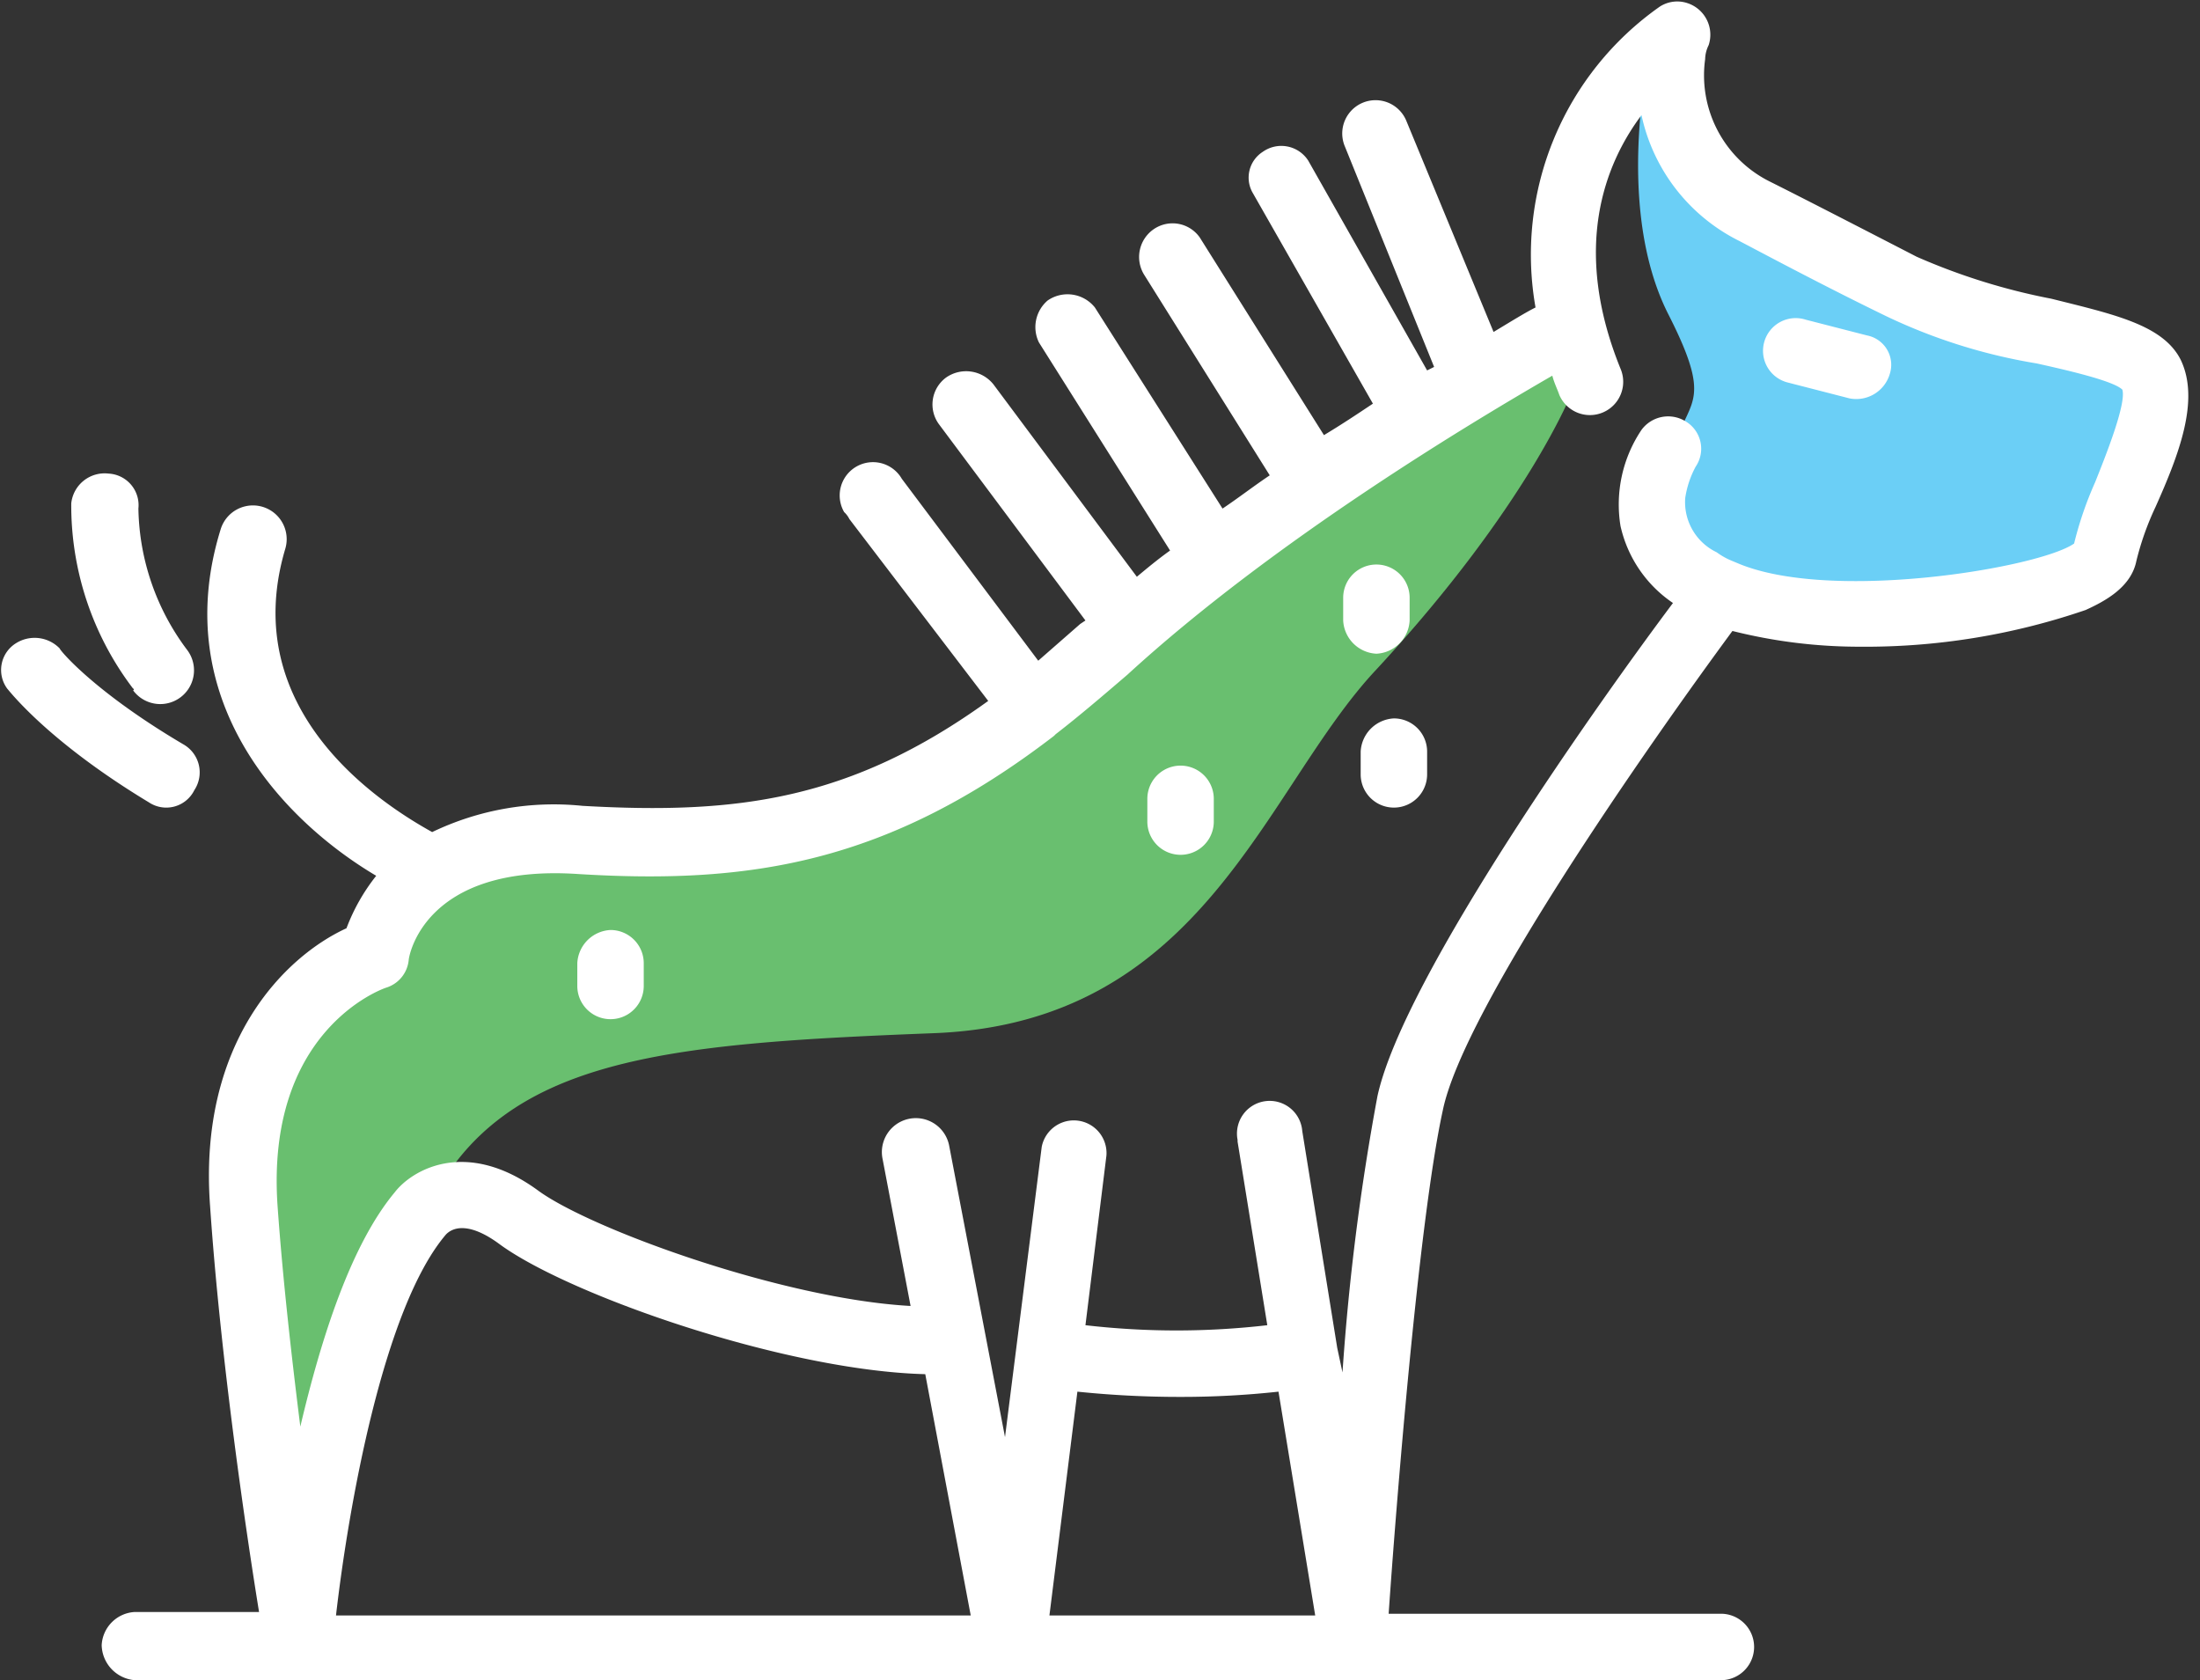 <svg xmlns="http://www.w3.org/2000/svg" viewBox="-0.075 -0.083 125.815 96.083"><rect x="-0.075" y="-0.083" width="125.815" height="96.083" fill="#333333" stroke="none"/><title>Depositphotos_118814068_03</title><g data-name="Layer 2"><g data-name="Layer 1"><path d="M94.24 3.1s-2 8.7 1.1 14.8.4 4.5 0 9.6a7.14 7.14 0 0 0 3.9 7.1h15l6.5-4.8 2.8-10.1-16.6-4.2-9-6.4z" fill="#6bcff6"/><path d="M89.84 22.3s-2.5 6.5-11.2 15.9c-6.4 6.8-9.8 20.2-25.3 20.8s-24.7 1.4-28.9 9.9a149.93 149.93 0 0 0-7.6 19.6l-3-23.6 7.1-10.2 3.2-5.1 11.7-.7 17.6-4.8 24.4-19 12.6-6.6z" fill="#69bf6f"/><path d="M124.64 20.5c-1-2-3.8-2.6-7.4-3.5a36.1 36.1 0 0 1-7.7-2.4c-3.3-1.7-6.4-3.3-8.4-4.3a6.78 6.78 0 0 1-3.7-7 1.88 1.88 0 0 1 .2-.8 1.9 1.9 0 0 0-1.2-2.4 1.84 1.84 0 0 0-1.6.2 17.33 17.33 0 0 0-7.1 17.2c-.6.3-1.4.8-2.4 1.4l-5-12.1a1.9 1.9 0 1 0-3.5 1.5l5.1 12.6-.4.2-6.8-12a1.83 1.83 0 0 0-2.6-.5 1.75 1.75 0 0 0-.6 2.3l6.9 12.1c-.9.6-1.8 1.2-2.8 1.8l-7.1-11.3a1.9 1.9 0 0 0-2.6-.5 1.93 1.93 0 0 0-.6 2.6l7.2 11.5c-.9.6-1.8 1.3-2.7 1.9l-7.3-11.5a2 2 0 0 0-2.7-.4 2 2 0 0 0-.5 2.4l7.5 11.9c-.7.5-1.3 1-1.9 1.5l-8.2-11a2 2 0 0 0-2.7-.4 1.91 1.91 0 0 0-.4 2.7L62 35.4l-.3.2-2.4 2.1-7.8-10.4a1.9 1.9 0 1 0-3.3 1.9 1.38 1.38 0 0 1 .3.4L56.44 40c-7.9 5.7-14.4 6.5-23.2 6a16.07 16.07 0 0 0-8.6 1.5c-2.7-1.5-11.2-6.8-8.4-16.2a1.93 1.93 0 0 0-3.7-1.1c-3 9.7 3.5 16.6 8.9 19.8a11.09 11.09 0 0 0-1.7 3c-3.5 1.6-8.5 6.5-7.8 15.9.6 8.8 2.1 18.9 2.8 23.2h-7.1a2 2 0 0 0-1.9 1.9 2.06 2.06 0 0 0 1.9 2h90.7a1.9 1.9 0 0 0 0-3.8h-19c.4-5.8 1.7-22.4 3.1-28.8C83.64 57.6 94.14 42.6 99 36a29.79 29.79 0 0 0 7.3.9 38.84 38.84 0 0 0 12.9-2.1c1.1-.5 2.6-1.3 2.9-2.8a16.29 16.29 0 0 1 1.1-3.1c1.34-3 2.54-6.1 1.44-8.4zm-69.2 71.8h-36.3c.7-6.1 2.7-17.6 6.3-21.8.5-.5 1.5-.6 3.1.6 4 2.9 16.3 7.2 24.3 7.4zm4.5 0l1.6-12.8a56.83 56.83 0 0 0 5.9.3 51.15 51.15 0 0 0 5.6-.3l2.1 12.8zm59.8-64.8a20.63 20.63 0 0 0-1.2 3.5c-2 1.4-14 3.4-19.3 1.1L99 32a4.05 4.05 0 0 1-.9-.5 3.18 3.18 0 0 1-1.8-3.1 5.46 5.46 0 0 1 .6-1.8 1.82 1.82 0 0 0-.6-2.6 1.89 1.89 0 0 0-2.5.5 7.65 7.65 0 0 0-1.2 5.5 7.21 7.21 0 0 0 3 4.4c-3.9 5.2-15.4 21.3-16.9 28.2a136.53 136.53 0 0 0-2 15.8l-.3-1.4-2-12.4a1.87 1.87 0 1 0-3.7.5v.1l1.7 10.5a45.21 45.21 0 0 1-10.4 0l1.2-9.7a1.87 1.87 0 0 0-3.7-.5l-2.1 16.6-3.2-16.7a1.94 1.94 0 0 0-3.8.8l1.6 8.4c-7.3-.4-18.3-4.4-21.3-6.6-4.1-3-7.2-1.2-8.2.1-2.5 3-4.2 8.3-5.4 13.4-.5-4-1-8.4-1.3-12.6-.7-10 5.9-12.4 6.2-12.5a1.84 1.84 0 0 0 1.3-1.6c0-.1.8-5.5 9.7-4.9 9.8.6 17.7-.6 27.2-7.9l.1-.1c1.3-1 2.7-2.2 4.1-3.4 8.4-7.7 19.8-14.5 24.3-17.1.1.4.3.8.4 1.1a1.9 1.9 0 1 0 3.5-1.5c-2.8-6.9-.9-11.7 1.2-14.5a10.5 10.5 0 0 0 5.6 7.2c1.9 1 5.1 2.7 8.4 4.3a31.91 31.91 0 0 0 8.6 2.7c1.8.4 4.4 1 4.9 1.5.24.8-.96 3.8-1.56 5.3zM108 21.3a2 2 0 0 1-2.3 1.4l-3.5-.9a1.87 1.87 0 1 1 1-3.6l3.5.9a1.71 1.71 0 0 1 1.3 2.2zM7.54 39.3A17.29 17.29 0 0 1 4 28.7 1.92 1.92 0 0 1 6.14 27a1.81 1.81 0 0 1 1.7 2 13.81 13.81 0 0 0 2.8 8.1 1.93 1.93 0 1 1-3.1 2.3c.1-.1 0-.1 0-.1zm.9 6.5c-5.8-3.5-8-6.4-8.1-6.5a1.8 1.8 0 0 1 .5-2.6 2 2 0 0 1 2.5.3c0 .1 2 2.5 7.1 5.5a1.84 1.84 0 0 1 .6 2.6 1.79 1.79 0 0 1-2.6.7zm70.2-8.5a2 2 0 0 1-1.9-1.9v-1.3a1.9 1.9 0 0 1 3.8 0v1.3a2 2 0 0 1-1.9 1.9zm2.9 5.6v1.3a1.9 1.9 0 0 1-3.8 0v-1.3a2 2 0 0 1 1.9-1.9 1.9 1.9 0 0 1 1.9 1.9zm-12.2 2.7v1.3a1.9 1.9 0 0 1-3.8 0v-1.3a1.9 1.9 0 1 1 3.8 0zM36.74 55v1.3a1.9 1.9 0 1 1-3.8 0V55a2 2 0 0 1 1.9-1.9 1.9 1.9 0 0 1 1.9 1.9z" fill="#fff"/></g></g></svg>